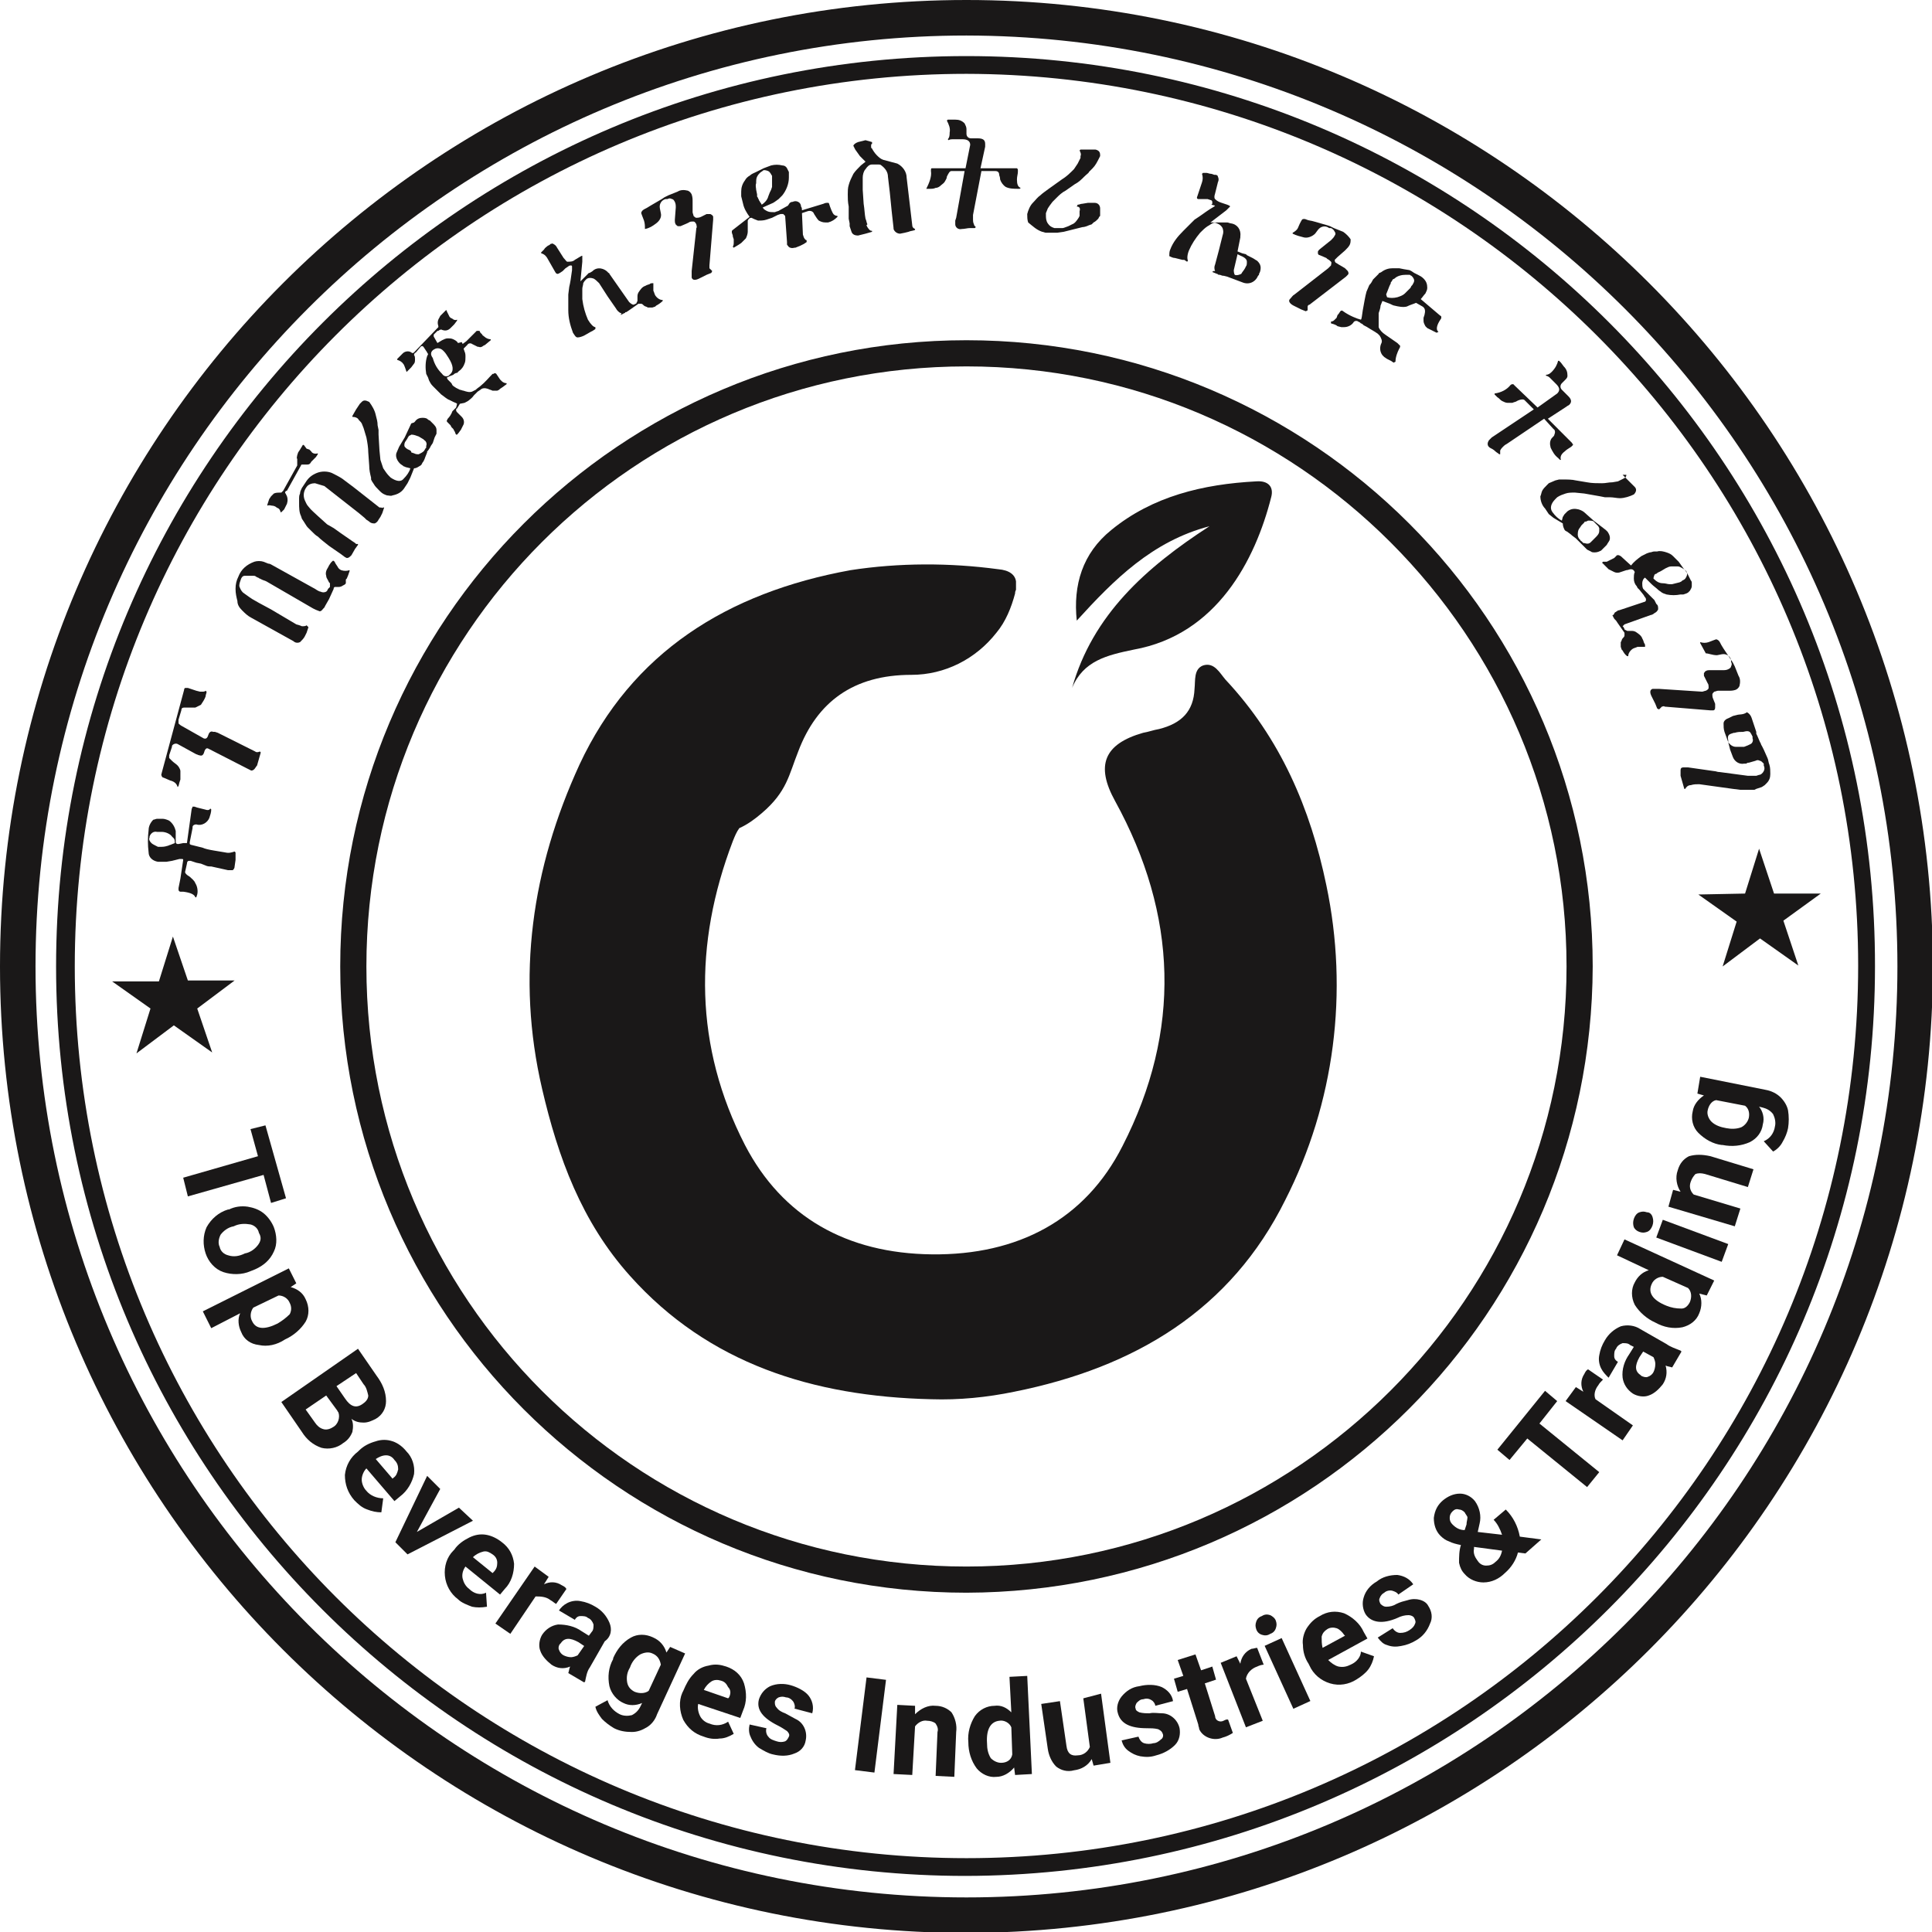 <?xml version="1.0" encoding="utf-8"?>
<!-- Generator: Adobe Illustrator 25.2.1, SVG Export Plug-In . SVG Version: 6.00 Build 0)  -->
<!DOCTYPE svg PUBLIC "-//W3C//DTD SVG 1.0//EN" "http://www.w3.org/TR/2001/REC-SVG-20010904/DTD/svg10.dtd">
<svg version="1.0" id="Layer_1" xmlns="http://www.w3.org/2000/svg" xmlns:xlink="http://www.w3.org/1999/xlink" x="0px" y="0px"
	 viewBox="0 0 206.7 206.7" style="enable-background:new 0 0 206.7 206.7;" xml:space="preserve">
<g>
	<path style="fill:#1A1818;" d="M103.4,6C49.6,6,6,49.6,6,103.4s43.6,97.3,97.3,97.3c53.7-0.1,97.3-43.6,97.3-97.3
		C200.7,49.6,157.1,6,103.4,6z M103.4,198.8c-52.7,0-95.4-42.7-95.4-95.4S50.6,7.9,103.4,7.9c52.7,0.1,95.4,42.8,95.4,95.4
		C198.8,156.1,156.1,198.8,103.4,198.8z"/>
	<path style="fill:#1A1818;" d="M103.4,0C46.3,0,0,46.3,0,103.4s46.3,103.4,103.4,103.4c57.1-0.1,103.3-46.3,103.4-103.4c0,0,0,0,0,0
		C206.7,46.3,160.4,0,103.4,0z M103.4,203c-55,0-99.6-44.6-99.6-99.6c0-55,44.6-99.6,99.6-99.6c55,0.1,99.6,44.6,99.6,99.6
		C203,158.4,158.4,203,103.4,203z"/>
	<path style="fill:#1A1818;" d="M170.4,103.4C170.4,103.4,170.4,103.4,170.4,103.4c0-37-30-67-67-67c-37,0-67,30-67,67s30,67,67,67
		C140.4,170.3,170.3,140.4,170.4,103.4z M103.4,167.6c-35.5,0-64.2-28.7-64.2-64.2s28.7-64.2,64.2-64.2c35.4,0,64.2,28.8,64.2,64.2
		C167.6,138.8,138.8,167.6,103.4,167.6z"/>
	<polygon style="fill:#1A1818;" points="21.1,107.9 25.1,104.9 20.1,104.9 18.5,100.2 17,105 12,105 16.1,107.9 14.6,112.7 18.6,109.7 
		22.7,112.6 	"/>
	<polygon style="fill:#1A1818;" points="186.7,95.6 181.7,95.7 185.8,98.6 184.3,103.4 188.3,100.4 192.4,103.3 190.8,98.5 194.8,95.6 
		189.8,95.6 188.2,90.8 	"/>
	<path style="fill:#1A1818;" d="M16.9,92.2c0.3,0,0.6,0,0.9,0l0.6-0.1l0.8-0.2l0.2,0l0.1,0c0.1,0,0.1,0.1,0.1,0.1l-0.3,2l-0.2,1l0,0.2
		c0,0.1,0.1,0.2,0.2,0.2l0.3,0c0.8,0.1,1.2,0.3,1.3,0.6l0.1,0l0.1-0.3c0.1-0.4,0-0.9-0.2-1.2c-0.1-0.3-0.4-0.5-0.6-0.7l-0.3-0.2
		c-0.1-0.1-0.2-0.2-0.2-0.3l0.2-0.9c0-0.2,0.1-0.3,0.2-0.3l0.2,0l0.6,0.2l0.5,0.1l0.5,0.2c0.2,0.1,0.4,0.1,0.6,0.1l0.9,0.2l0.9,0.2
		l0.3,0l0.2,0c0.1-0.1,0.2-0.2,0.2-0.4l0.1-0.7l0-0.8l-0.1-0.1c-0.3,0.1-0.6,0.2-1,0.1l-1.2-0.2c-0.6-0.1-1-0.2-1.2-0.3l-1.2-0.3
		c-0.1,0-0.2-0.1-0.2-0.1c0-0.1,0-0.2,0-0.2l0.3-1.5c0,0,0-0.1,0-0.1c0-0.2,0.2-0.3,0.4-0.3c0.6,0.2,1.2-0.2,1.4-0.7
		c0.1-0.3,0.2-0.6,0.2-0.9l-0.1-0.1c-0.1,0.2-0.3,0.2-0.6,0.1l-0.4-0.1l-0.4-0.1l-0.3-0.1c-0.1,0-0.2,0-0.2,0c0,0.1-0.1,0.2-0.1,0.3
		L20,90.2l-0.2,0l-0.2,0l-0.5,0.1H19c-0.1,0-0.2-0.1-0.2-0.2c0-0.1,0-0.2,0-0.3l0-0.4l0-0.5c-0.1-0.4-0.3-0.8-0.7-1.1
		c-0.2-0.1-0.5-0.2-0.7-0.2l-0.3,0h-0.3c-0.1,0-0.3,0.1-0.4,0.1c-0.3,0.3-0.5,0.7-0.5,1.1c-0.1,0.8-0.1,1.6,0,2.4
		C15.9,91.7,16.3,92.1,16.9,92.2z M16,89.5c0.1-0.3,0.4-0.6,0.8-0.5l0.2,0l0.3,0c0.4,0,0.9,0.2,1.1,0.5l0.2,0.2
		c0.1,0.1,0.1,0.3,0.1,0.5l-0.5,0.2c-0.1,0-0.2,0.1-0.3,0.1c-0.3,0.1-0.5,0.1-0.8,0.1l-0.2,0l-0.2-0.1c-0.2-0.1-0.4-0.2-0.5-0.3
		C16,90,15.9,89.8,16,89.6C16,89.6,16,89.5,16,89.5z"/>
	<path style="fill:#1A1818;" d="M18.2,83.5c0.4,0.1,0.7,0.3,0.8,0.7l0.1-0.1l0.1-0.4l0.1-0.3l0-0.3l0-0.3l0-0.3c0-0.2-0.2-0.5-0.3-0.6
		c-0.2-0.2-0.4-0.3-0.6-0.5c-0.1-0.1-0.2-0.2-0.3-0.3c0-0.1,0-0.2,0-0.3l0.3-0.9c0,0,0-0.1,0-0.1c0.1-0.2,0.4-0.3,0.6-0.2l2,1.1
		c0.1,0,0.2,0.1,0.3,0.1c0.3,0.1,0.4,0,0.5-0.2l0.1-0.3c0.1-0.2,0.2-0.3,0.4-0.2l4.1,2.1l0.2,0.1l0.2,0.1c0.1,0.1,0.3,0,0.4-0.1
		c0.1-0.1,0.2-0.3,0.3-0.4l0.2-0.7l0.2-0.7l-0.1-0.1c-0.2,0.1-0.4,0.1-0.5,0l-4-2L23,78.3l-0.1,0l-0.1,0c-0.2-0.1-0.4,0-0.5,0.3
		c-0.1,0.3-0.2,0.5-0.5,0.4l-2.3-1.3c-0.2-0.1-0.3-0.2-0.4-0.3c0-0.1,0-0.3,0-0.4l0.3-1c0-0.2,0.1-0.3,0.3-0.3c0.2,0,0.3,0,0.5,0
		l0.4,0l0.3,0c0.2-0.1,0.4-0.2,0.6-0.3c0.2-0.3,0.4-0.6,0.5-0.9c0-0.2,0.1-0.3,0.1-0.5l-0.1-0.1C21.9,74,21.8,74,21.6,74l-0.2,0
		L21,73.9l-0.6-0.2l-0.3-0.1c-0.1,0-0.2,0-0.3,0c-0.1,0.1-0.1,0.1-0.1,0.2l-2.4,8.9c0,0.1-0.1,0.2,0,0.3c0,0.1,0.1,0.2,0.2,0.2
		L18.2,83.5z"/>
	<path style="fill:#1A1818;" d="M25.9,65.3c0.3,0.3,0.6,0.6,1,0.8l4.5,2.5c0.2,0.2,0.5,0.2,0.7,0.1c0.2-0.2,0.4-0.4,0.5-0.6l0.1-0.2l0.1-0.2
		l0.2-0.6l-0.2-0.2C32.7,67,32.5,67,32.3,67c0,0-0.2-0.1-0.6-0.2L29,65.2l-1.3-0.7L27,64.1l-0.3-0.2L26,63.4
		c-0.2-0.2-0.3-0.4-0.4-0.7c0-0.3,0.1-0.5,0.2-0.8c0.1-0.2,0.2-0.3,0.4-0.3c0.3,0,0.6,0,0.9,0c0.1,0,0.2,0,0.3,0.1l0.2,0.1
		c0.1,0,0.1,0.1,0.2,0.1l0.2,0.1c0.2,0.1,0.3,0.1,0.5,0.2l5,2.9c0.2,0.1,0.4,0.2,0.7,0.3c0.2,0,0.3-0.2,0.4-0.3l0,0l0.1-0.1
		c0,0,0,0,0,0l0.1-0.2l0.4-0.7l0.5-1.1l0-0.1c0,0,0.1-0.1,0.1-0.1c0.1,0,0.2,0,0.3,0c0.2,0,0.3,0,0.5-0.1c0.1-0.1,0.3-0.1,0.4-0.3
		L37,62l0.1-0.1c0.1-0.2,0.2-0.5,0.3-0.8l0-0.1c-0.3,0.1-0.6,0.1-0.9,0c-0.2-0.1-0.3-0.2-0.4-0.4l-0.2-0.3l-0.1-0.2L35.7,60l-0.1,0
		c-0.1,0.1-0.1,0.1-0.2,0.2l-0.2,0.3l-0.1,0.2c-0.2,0.3-0.3,0.6-0.2,0.9c0,0.2,0.1,0.3,0.2,0.5l0.1,0.2l0.1,0.1l0,0.2
		c0,0.1,0,0.1,0,0.2L35.1,63L35,63.2l-0.1,0.1l0,0c-0.2,0.1-0.4,0.1-0.6,0c-0.1,0-0.3-0.1-0.6-0.3l-4.5-2.5
		c-0.2-0.1-0.3-0.2-0.5-0.2l-0.5-0.2c-0.3-0.1-0.7-0.1-1,0c-0.8,0.3-1.4,0.8-1.7,1.6c-0.2,0.4-0.3,0.8-0.3,1.3
		c0,0.5,0.1,0.9,0.2,1.3C25.4,64.7,25.6,65,25.9,65.3z"/>
	<path style="fill:#1A1818;" d="M32.7,51.6l-0.2,0.3l-0.2,0.3c-0.1,0.2-0.2,0.4-0.2,0.6c-0.1,0.2-0.1,0.4-0.1,0.5l0,0.5c0,0.5,0,1,0.2,1.4
		l0.1,0.3l0.2,0.3c0.2,0.3,0.3,0.5,0.4,0.6l0.4,0.4c0.3,0.3,0.5,0.5,0.7,0.6c0.3,0.3,0.7,0.6,1.2,1l1.3,0.9l0.4,0.3l0.2,0.1
		c0.2,0,0.3-0.1,0.5-0.3l0.4-0.7c0.1-0.1,0.2-0.3,0.3-0.4l0-0.1l-0.2,0l-0.1-0.1l-0.3-0.2l-1.3-0.9l-0.7-0.5L35,56.1l-1-0.9
		c-0.3-0.3-0.7-0.6-1-1c-0.2-0.2-0.3-0.5-0.4-0.7c-0.2-0.5-0.1-1,0.2-1.4c0.2-0.3,0.6-0.4,0.9-0.4c0.3,0.1,0.7,0.2,1,0.3l3.7,2.9
		l0.6,0.5l0.2,0.2l0.3,0.2c0.2,0.2,0.4,0.2,0.6,0.2c0.2-0.1,0.3-0.2,0.4-0.4l0.2-0.3l0.2-0.4l0.2-0.6L41,54.3c-0.1,0-0.1,0.1-0.2,0
		c-0.1,0-0.1,0-0.2,0l-2.8-2.2L37,51.5l-0.4-0.3c-0.3-0.2-0.7-0.4-1.1-0.6c-0.5-0.2-1.1-0.2-1.6,0C33.4,50.8,33,51.1,32.7,51.6z"/>
	<polygon style="fill:#1A1818;" points="41,54.3 41,54.3 41,54.3 	"/>
	<path style="fill:#1A1818;" d="M29.1,54.1c0.2,0,0.4,0.1,0.5,0.2l0.2,0.1l0.1,0.1l0.1,0.2l0,0.1h0.1l0.1-0.1l0.1-0.1l0.1-0.1l0.1-0.2
		l0.2-0.4c0.1-0.3,0.1-0.7-0.1-1c0-0.1-0.1-0.1-0.1-0.2c0-0.1,0.1-0.2,0.2-0.2l1.5-2.7l0,0c0-0.1,0.1-0.1,0.2-0.1l0.5,0
		c0.2,0,0.3-0.1,0.4-0.3l0.2-0.2l0.1-0.1l0.2-0.2l0.2-0.3l0-0.1c-0.3,0.1-0.6,0-0.7-0.2l-0.2-0.2L32.8,48l-0.3-0.4l-0.1,0l-0.3,0.5
		l-0.2,0.3l-0.1,0.3c0,0.1-0.1,0.3,0,0.4l0,0.2l0,0.2l0,0.1c0,0.1,0,0.1,0,0.2l-1.5,2.7l-0.1,0.1c0,0-0.1,0.1-0.1,0.1l-0.1,0
		c-0.2,0-0.5,0-0.7,0.1c-0.1,0.1-0.2,0.2-0.3,0.3l-0.2,0.3L28.6,54l0,0.1C28.8,54,29,54.1,29.1,54.1z"/>
	<path style="fill:#1A1818;" d="M38.3,44.8c0.1,0.2,0.3,0.3,0.4,0.5l0.2,0.5c0.1,0.3,0.2,0.7,0.3,1c0.1,0.5,0.2,1.1,0.2,1.6l0.1,1.4
		c0,0.5,0.1,0.9,0.2,1.3l0,0.2l0.1,0.2l0.2,0.3c0.1,0.2,0.3,0.4,0.5,0.6l0.2,0.2c0.2,0.2,0.4,0.3,0.7,0.4c0.2,0,0.4,0.1,0.6,0
		c0.5-0.1,0.9-0.3,1.2-0.7l0.2-0.3l0.2-0.3l0.3-0.6l0.2-0.5l0.2-0.5c0.3,0,0.5-0.2,0.7-0.3l0.1-0.1l0.1-0.2c0.1-0.1,0.2-0.3,0.3-0.6
		l0.2-0.5l0-0.1l0.1-0.1l0.2-0.3l0.1-0.2l0.2-0.3l0.1-0.3l0.1-0.3l0.1-0.2l0.1-0.2c0-0.1,0-0.3,0-0.4c0-0.3-0.2-0.5-0.4-0.7
		c-0.1-0.1-0.2-0.2-0.3-0.3l-0.2-0.1l-0.1-0.1c-0.2-0.1-0.4-0.1-0.5-0.1c-0.3,0-0.6,0.1-0.8,0.4l-0.1,0.1L44,45.3l-0.7,1.5l-0.6,1
		c-0.1,0.2-0.2,0.5-0.3,0.7c-0.1,0.4,0.1,0.8,0.4,1.1c0.1,0.1,0.3,0.2,0.4,0.3c0.1,0,0.2,0.1,0.3,0.1l0.4,0.1
		c-0.1,0.4-0.4,0.8-0.7,1.1c-0.3,0.4-0.8,0.3-1.4-0.1l-0.1-0.1l-0.1-0.1c-0.2-0.2-0.4-0.5-0.6-0.8c-0.1-0.3-0.2-0.6-0.3-0.9l-0.1-1
		l-0.1-1.7l0-0.5l-0.1-0.5c0-0.4-0.1-0.7-0.2-1.1c-0.1-0.5-0.4-1-0.7-1.4c-0.4-0.2-0.6-0.2-0.8,0l-0.2,0.2l-0.4,0.6l-0.4,0.7l0,0.1
		C38,44.6,38.2,44.7,38.3,44.8z M43.9,48.2l-0.2-0.1c-0.1,0-0.1-0.1-0.2-0.1l-0.1-0.1l-0.1-0.1c-0.1-0.2,0-0.5,0.1-0.6l0.2-0.3
		c0-0.1,0.1-0.1,0.1-0.2l0.1-0.1c0.1,0,0.2-0.1,0.2-0.1c0.3,0,0.5,0.1,0.8,0.2l0.5,0.3l0.1,0.1c0.2,0.1,0.3,0.4,0.2,0.6l0,0.1l0,0.1
		L45.5,48c0,0.1-0.1,0.1-0.1,0.2l-0.1,0.1c-0.1,0.1-0.3,0.2-0.5,0.3c-0.2,0-0.3,0-0.5-0.1l-0.3-0.1C44,48.3,44,48.3,43.9,48.2z"/>
	<path style="fill:#1A1818;" d="M43.5,39.8L43.5,39.8l0.5-0.5l0.3-0.4c0.1-0.1,0.1-0.3,0.1-0.5c0-0.1,0-0.3-0.1-0.4c0-0.1,0-0.2,0.2-0.3
		l0.5-0.6c0.1-0.1,0.2-0.1,0.3,0l0.4,0.6c0,0.1,0.1,0.1,0.1,0.2l-0.1,0.2c-0.2,0.6-0.2,1.3-0.1,1.9l0.1,0.2l0.1,0.2l0.1,0.3
		c0.1,0.2,0.2,0.4,0.4,0.6c0.3,0.3,0.6,0.6,0.9,0.9c0.3,0.2,0.6,0.5,0.9,0.6l0.4,0.2c0.2,0.1,0.3,0.1,0.4,0.2l-0.1,0.4L48.4,44
		c-0.1,0.3-0.3,0.6-0.5,0.8L47.8,45c0,0.1,0,0.1,0.1,0.2l0.1,0.1l0.2,0.2l0.1,0.2l0.2,0.2l0.1,0.2c0.1,0.1,0.1,0.3,0.2,0.4l0.1,0
		c0.2-0.2,0.3-0.4,0.4-0.5c0.1-0.2,0.2-0.4,0.3-0.6c0.1-0.3,0-0.6-0.2-0.8L49,44.2l-0.1-0.1c0,0-0.1-0.1-0.1-0.2
		c0-0.1,0-0.2,0.1-0.2l0.3-0.5l0.5-0.1c0.2-0.1,0.4-0.2,0.5-0.3c0.1-0.1,0.3-0.2,0.5-0.5l0.4-0.4l0.3-0.2c0.2-0.2,0.5-0.2,0.8-0.1
		c0.2,0.1,0.3,0.1,0.5,0.2c0.2,0,0.3,0,0.5,0l0.2-0.1l0.1-0.1l0.3-0.2l0.4-0.3l0-0.1c-0.2,0-0.4-0.1-0.5-0.2l-0.1-0.1l-0.1-0.1
		l-0.2-0.3L53.1,40c-0.1-0.1-0.2-0.1-0.3,0l0,0l-0.1,0c-0.4,0.4-0.8,0.9-1.3,1.3c-0.1,0.1-0.3,0.2-0.5,0.4l-0.2,0.1l-0.2,0.1
		c-0.3,0.1-0.6,0-0.9-0.1c-0.1,0-0.3-0.1-0.4-0.1l-0.4-0.2l-0.3-0.2l-0.1-0.1L48.3,41l-0.2-0.2L48,40.7l-0.1-0.1l-0.1-0.2
		c0.2-0.1,0.4-0.2,0.7-0.3l0.1-0.1l0.2-0.1l0.1,0l0.2-0.2c0.3-0.2,0.5-0.5,0.6-0.8c0.1-0.2,0.1-0.5,0.1-0.7c0-0.2,0-0.4-0.1-0.6
		l-0.1-0.3l0.4-0.4c0.1-0.2,0.4-0.2,0.5-0.1l0.4,0.2l0.2,0.1l0.1,0c0.2,0.1,0.4,0,0.5-0.1l0.2-0.1l0.6-0.5l0-0.1
		c-0.2,0-0.5-0.1-0.7-0.3c-0.1-0.1-0.2-0.1-0.2-0.2l-0.2-0.2l-0.1-0.2c-0.1,0-0.2,0-0.3,0l-0.2,0.2l-0.3,0.3l-0.4,0.4l-0.2,0.2
		l-0.4,0.3l-0.1-0.2L49,36.7c-0.1-0.2-0.3-0.3-0.5-0.4c-0.2-0.1-0.4-0.1-0.6-0.1c-0.2,0-0.4,0.1-0.6,0.2l-0.5,0.3L46.4,36l0-0.1
		c0,0,0-0.1,0-0.1l0.4-0.4l0.1,0c0.1-0.1,0.3-0.2,0.4-0.1c0.3,0.1,0.6,0.1,0.9-0.2c0,0,0.1-0.1,0.4-0.4l0.3-0.4l0-0.1
		c-0.2,0.1-0.4,0-0.5-0.1L48.2,34l-0.1-0.1l-0.1-0.2l-0.1-0.2l-0.1-0.2l0-0.1h-0.1l-0.1,0.1l-0.3,0.3l-0.2,0.2l-0.1,0.2
		c-0.2,0.3-0.2,0.6-0.1,0.9l0,0.1c0,0-0.1,0.1-0.1,0.1l-2.5,2.6c-0.1,0.1-0.2,0.1-0.3,0c-0.3-0.2-0.7-0.1-0.9,0.1l-0.6,0.6v0.1
		c0.3,0.1,0.5,0.2,0.7,0.5C43.3,39.2,43.4,39.5,43.5,39.8z M46.4,37.4l0.2-0.1c0.3-0.1,0.6,0,0.8,0.2l0.1,0.1h0
		c0.2,0.2,0.3,0.4,0.5,0.7c0.5,0.8,0.6,1.4,0.1,1.8l-0.1,0.1c0,0,0,0,0,0c-0.2,0.1-0.5,0.1-0.7-0.2c-0.5-0.5-0.8-1-1-1.7
		C46,37.9,46.1,37.6,46.4,37.4z"/>
	<path style="fill:#1A1818;" d="M58.6,27.7l0.8,1.4c0.1,0.2,0.2,0.2,0.3,0.2l0.2-0.1l0.3-0.2c0.2-0.2,0.3-0.3,0.3-0.3l0.3-0.2
		c0.1-0.1,0.2-0.1,0.3-0.1c0.1,0,0.1,0.1,0.1,0.1l0,0.2l0,0.1v0.1c-0.1,0.8-0.2,1.4-0.3,1.8l-0.1,0.8l0,0.6v0.6l0,0.5
		c0,0.8,0.2,1.6,0.5,2.4c0.2,0.3,0.3,0.5,0.5,0.5c0.2,0,0.5-0.1,0.7-0.2l0.7-0.4l0.2-0.1l0.3-0.2l0-0.2c-0.2,0-0.5-0.3-0.8-0.8
		c-0.3-0.7-0.5-1.4-0.6-2.2c0-0.4,0-0.7,0-1.1c0-0.2,0.1-0.4,0.1-0.6c0.1-0.2,0.2-0.3,0.3-0.4c0.2-0.2,0.5-0.2,0.8-0.1
		c0.2,0.1,0.4,0.3,0.6,0.5l0.9,1.4l0.9,1.3c0.1,0.2,0.3,0.4,0.5,0.5c0,0,0.1,0,0.1,0l-0.1,0.2l0.4-0.2c0,0,0.1,0,0.1-0.1l0.1,0
		l0.3-0.2l0,0l0,0l1-0.7l0.1,0c0.1,0,0.1,0,0.2,0c0.1,0,0.2,0.1,0.3,0.2c0.1,0.1,0.3,0.1,0.4,0.2c0.2,0,0.3,0,0.5,0l0.3-0.1l0.1-0.1
		c0.2-0.1,0.5-0.3,0.7-0.5l0-0.1c-0.3,0-0.6-0.2-0.8-0.5c-0.1-0.2-0.1-0.3-0.2-0.5l0-0.4l0-0.2l0-0.2l-0.1,0c-0.1,0-0.2,0-0.3,0.1
		l-0.3,0.1l-0.2,0.1c-0.3,0.1-0.5,0.4-0.7,0.7c-0.1,0.2-0.1,0.3-0.1,0.5v0.2l0,0.2l-0.1,0.2c0,0.1-0.1,0.1-0.1,0.1l-0.2,0.1v0
		c-0.2,0-0.4-0.2-0.5-0.3l-2.1-3c0,0,0-0.1-0.1-0.1c-0.4-0.5-1.2-0.7-1.7-0.2c-0.1,0.1-0.2,0.1-0.3,0.2L63,29.2l-0.9,0.9l0.2-2.1
		l0-0.3c0-0.1,0-0.2,0-0.3c0-0.1-0.1,0-0.3,0.1l-0.5,0.3c-0.2,0.2-0.5,0.2-0.8,0.2c-0.1,0-0.2-0.2-0.4-0.4l-0.7-1.1
		c-0.1-0.2-0.2-0.3-0.4-0.4c-0.1-0.1-0.2,0-0.3,0l-0.1,0.1l-0.2,0.1c-0.1,0.1-0.3,0.2-0.4,0.4L57.9,27l0,0.1
		C58.3,27.2,58.5,27.5,58.6,27.7z"/>
	<path style="fill:#1A1818;" d="M69,24.5L69,24.5c0.5-0.1,0.8-0.3,1.2-0.6c0.4-0.3,0.6-0.7,0.5-1.1l-0.1-0.5c-0.1-0.5,0.2-0.9,0.6-1l0.1,0
		l0.1,0c0.2-0.1,0.3-0.1,0.5,0c0.1,0,0.2,0.1,0.3,0.3c0.1,0.2,0.1,0.4,0.1,0.6l-0.1,1.3c0,0.2,0,0.4,0.1,0.5c0,0,0,0.1,0.1,0.1
		l0.1,0.1c0.1,0,0.2,0,0.3,0l0.7-0.3l0.2-0.1c0.1-0.1,0.3-0.1,0.5-0.1c0.1,0,0.2,0.1,0.3,0.3c0,0.1,0.1,0.3,0,0.4L74,29
		c0,0.2,0,0.4,0,0.7c0.1,0.3,0.4,0.3,0.8,0.1l0.8-0.4l0.5-0.2l0.1-0.2c-0.1-0.1-0.2-0.2-0.3-0.3c0-0.1,0-0.2,0-0.3l0.4-4.9
		c0-0.1,0-0.2,0-0.3c0-0.1-0.1-0.2-0.3-0.3c-0.1,0-0.3,0-0.4,0L75,23.2c-0.2,0.1-0.4,0.1-0.5,0.1c-0.1,0-0.2-0.1-0.3-0.2
		c0-0.1-0.1-0.3-0.1-0.4l0-1.1c0-0.3,0-0.5-0.1-0.8c-0.1-0.2-0.2-0.3-0.4-0.4c-0.4-0.1-0.8-0.1-1.1,0.1l-0.5,0.2l-0.5,0.2l-0.4,0.2
		l-0.3,0.2L69.6,22c-0.3,0.2-0.5,0.3-0.7,0.4c-0.2,0.1-0.3,0.3-0.3,0.4c0,0,0.1,0.3,0.3,0.8C69,23.9,69,24.2,69,24.5z"/>
	<path style="fill:#1A1818;" d="M78.3,24.9l0.1,0.3l0,0.1l0.1,0.3l0,0.2l0,0.2c0,0.1,0,0.2-0.1,0.4l0.1,0.1l0.5-0.3l0.3-0.2
		c0.2-0.2,0.3-0.3,0.5-0.5c0.1-0.2,0.2-0.5,0.2-0.7L80,24.1c0-0.2,0-0.3,0-0.5c0.1-0.2,0.2-0.3,0.4-0.3c0.2,0.1,0.4,0.2,0.7,0.3
		c0.3,0,0.6,0,0.9-0.1l0.3-0.1l0.3-0.1l0.6-0.3l0.3-0.1c0.1,0,0.2,0,0.3,0c0.1,0.1,0.1,0.1,0.2,0.2l0.2,2.8l0,0.2
		c0,0.1,0,0.1,0.1,0.2c0.1,0.2,0.4,0.3,0.7,0.2l0.1,0l0.5-0.2l0.4-0.2l0.3-0.2l0-0.2c-0.1,0-0.2-0.1-0.3-0.3l-0.1-0.3l-0.1-2.3
		l0.6-0.2c0.3-0.1,0.6,0,0.7,0.3c0.2,0.3,0.3,0.5,0.5,0.7c0.2,0.1,0.4,0.2,0.7,0.2l0.3,0c0.4-0.1,0.7-0.3,1-0.6l0-0.1
		c-0.2,0-0.4-0.1-0.5-0.3c-0.1-0.2-0.2-0.4-0.3-0.7c-0.1-0.3-0.1-0.4-0.2-0.4c-0.2,0-0.3,0-0.5,0.1l-2.3,0.7c0-0.1,0-0.3-0.1-0.4
		c0-0.2-0.1-0.4-0.3-0.5c-0.2-0.1-0.4-0.1-0.6,0l-0.1,0l-0.2,0.1L84.3,22l-0.9,0.5c-0.1,0.1-0.3,0.1-0.5,0.2c0,0,0,0-0.1,0
		c-0.2,0-0.5,0-0.7-0.1c-0.2-0.1-0.4-0.2-0.5-0.4l0.9-0.4c0.3-0.1,0.5-0.3,0.8-0.5l0.2-0.2l0.2-0.2c0.4-0.5,0.7-1.2,0.7-1.9l0-0.2
		l0-0.1l0-0.3l-0.1-0.2l-0.1-0.2c-0.1-0.2-0.3-0.3-0.5-0.3c-0.4-0.1-0.8-0.1-1.2,0c-0.3,0.1-0.5,0.2-0.8,0.3l-0.8,0.4
		c-0.2,0.1-0.5,0.2-0.7,0.4c-0.2,0.1-0.4,0.3-0.5,0.5c-0.3,0.4-0.4,0.8-0.4,1.2l0,0.2l0,0.2l0,0.1l0.2,0.8c0.1,0.5,0.4,1,0.7,1.4
		l-1.8,1.4l-0.1,0.1c0,0,0,0,0,0.1l0,0.1L78.3,24.9z M81,18.9c0.1-0.2,0.2-0.3,0.3-0.4c0.1-0.1,0.3-0.2,0.4-0.3
		c0.3,0,0.6,0.1,0.7,0.3c0.1,0.1,0.1,0.2,0.2,0.3l0,0.1l0,0.2l0,0.4L82.6,20l-0.1,0.3c-0.1,0.2-0.2,0.4-0.3,0.7
		c-0.1,0.4-0.4,0.7-0.7,0.9c-0.1-0.2-0.2-0.3-0.2-0.3c0-0.1-0.1-0.1-0.1-0.2l-0.1-0.2c0-0.1-0.1-0.1-0.1-0.2l0-0.2l-0.1-0.5
		c0-0.2-0.1-0.4,0-0.7C80.9,19.3,80.9,19.1,81,18.9z"/>
	<path style="fill:#1A1818;" d="M90.8,23.4l0.1,0.5l0,0.3l0.2,0.6c0.1,0.3,0.4,0.4,0.7,0.4l0.8-0.2l0.7-0.2l0-0.1c-0.2,0-0.3-0.1-0.5-0.4
		l-0.1-0.2L92.8,24c-0.1-0.2-0.1-0.4-0.2-0.6c-0.1-0.5-0.1-1-0.2-1.6l-0.1-1.5l0-0.7l0-0.6c0-0.3,0.1-0.7,0.3-0.9
		c0.2-0.3,0.4-0.5,0.7-0.5l0.3,0l0.2,0h0.2c0.1,0,0.2,0,0.3,0.1c0.4,0.3,0.7,0.7,0.7,1.2l0.2,1.7l0.2,2l0.2,1.8c0,0,0,0.1,0,0.1
		c0.1,0.3,0.4,0.5,0.7,0.5l0.5-0.1l0.4-0.1c0.2-0.1,0.5-0.1,0.7-0.2l0-0.1c-0.2-0.1-0.3-0.2-0.3-0.4l-0.6-5.1c0-0.6-0.4-1.2-1-1.5
		l-1.5-0.4c-0.3-0.1-0.5-0.3-0.7-0.5c-0.2-0.2-0.4-0.5-0.5-0.7l-0.1-0.1l0-0.1l0-0.2c0-0.1,0.1-0.1,0.1-0.1c0,0,0-0.1,0-0.1v0l0-0.1
		L92.6,15l-0.8,0.2c-0.3,0.1-0.5,0.3-0.5,0.4l0.1,0.2l0.1,0.2l0.5,0.7l0.6,0.6l-0.5,0.4c-0.3,0.3-0.6,0.6-0.8,0.9
		c-0.2,0.4-0.4,0.8-0.5,1.2c-0.1,0.3-0.1,0.7-0.1,1c0,0.4,0,0.8,0.1,1.3L90.8,23.4z"/>
	<path style="fill:#1A1818;" d="M99.1,20.2l0.4,0c0.2,0,0.4,0,0.6-0.1c0.2,0,0.4-0.1,0.6-0.3c0.1-0.1,0.3-0.2,0.4-0.4
		c0.1-0.2,0.2-0.3,0.2-0.5c0.2-0.4,0.3-0.6,0.5-0.6l1.4,0l-0.9,5l-0.1,0.3c0,0,0,0.1,0,0.1v0.1c0,0.1,0,0.1,0,0.2
		c0,0.3,0.3,0.6,0.7,0.5c0.3,0,0.6-0.1,0.9-0.1c0.2,0,0.3,0,0.5,0l0.1-0.1c-0.1-0.1-0.2-0.2-0.2-0.3c-0.1-0.2-0.1-0.4-0.1-0.5
		c0-0.2,0-0.3,0-0.5l0.9-4.7l1.5,0c0.2,0,0.4,0.1,0.4,0.4c0,0.1,0.1,0.2,0.1,0.5c0.1,0.3,0.3,0.6,0.6,0.8c0.4,0.2,0.9,0.2,1.3,0.2
		h0.2l0.1-0.1c-0.3-0.1-0.4-0.4-0.4-0.9c0-0.3,0.1-0.6,0.1-0.8l0-0.2c0-0.1,0-0.1-0.1-0.2c-0.1,0-0.2,0-0.2,0l-3.7,0l0.5-2.3
		c0-0.1,0-0.2,0-0.3c0-0.4-0.2-0.6-0.8-0.6l-0.7,0H104l-0.1,0c-0.3,0-0.5-0.2-0.5-0.5l0-0.5c0-0.2-0.1-0.4-0.2-0.6
		c-0.3-0.3-0.6-0.4-1-0.4l-0.5,0l-0.3,0l-0.1,0.1c0.2,0.4,0.4,0.8,0.3,1.3c0,0.2,0,0.5-0.2,0.7l0.1,0.1c0.1-0.1,0.3-0.1,0.4-0.1
		l0.8,0l0.3,0c0.5,0,0.8,0.2,0.8,0.6l-0.5,2.5l-3.3,0c-0.1,0-0.2,0-0.3,0c-0.1,0-0.1,0.1-0.1,0.3C99.7,18.9,99.4,19.6,99.1,20.2
		L99.1,20.2z"/>
	<path style="fill:#1A1818;" d="M111.5,24.8c0.1,0,0.3,0.1,0.4,0.1c0,0,0.1,0,0.1,0l0.3,0c0.3,0,0.5,0,0.8,0l0.7-0.1l0.8-0.2
		c0.4-0.1,0.8-0.2,1.2-0.3c0.2,0,0.5-0.1,0.7-0.2l0.3-0.1l0.1-0.1l0.1-0.1c0.2-0.1,0.3-0.2,0.5-0.4l0.1-0.2l0.1-0.1l0-0.2l0-0.1
		l0-0.1l0-0.3c0,0,0-0.1,0-0.1c0-0.3-0.2-0.6-0.6-0.6c-0.1,0-0.1,0-0.2,0c-0.2,0-0.3,0-0.5,0l-0.6,0.1c-0.2,0-0.3,0.1-0.5,0.1
		l-0.1,0.2c0.3,0,0.4,0.2,0.3,0.5l0,0.2l0,0.3l-0.1,0.2c-0.2,0.3-0.4,0.6-0.7,0.7l-0.2,0.1l-0.2,0.1c-0.3,0.1-0.5,0.2-0.6,0.2
		l-0.2,0c0,0-0.1,0-0.1,0l-0.3,0l-0.1,0l-0.1,0c0,0-0.1,0-0.1,0c-0.3-0.1-0.5-0.2-0.7-0.5c-0.2-0.3-0.2-0.6-0.2-0.9l0-0.2l0.2-0.5
		l0.2-0.3l0.3-0.4l0.4-0.4c0.3-0.3,0.6-0.6,1-0.8l1-0.7c0.4-0.2,0.7-0.5,1-0.8c0.3-0.3,0.5-0.4,0.5-0.5l0.4-0.4
		c0.3-0.3,0.5-0.7,0.7-1.1l0.1-0.2l0-0.1c0-0.3-0.1-0.5-0.5-0.6l-1,0c-0.3,0-0.5,0-0.6,0l-0.1,0.1c0.1,0.2,0.2,0.4,0.1,0.6l0,0.2
		l-0.1,0.2l-0.2,0.4l-0.2,0.3l-0.2,0.3c-0.4,0.4-0.8,0.8-1.3,1.1l-1.4,1c-0.4,0.3-0.7,0.5-0.9,0.7c-0.3,0.2-0.5,0.5-0.8,0.8
		c-0.3,0.3-0.5,0.8-0.6,1.2c0,0.3,0,0.6,0.1,0.9C110.5,24.2,110.9,24.6,111.5,24.8z"/>
	<path style="fill:#1A1818;" d="M125.7,27.6l0.8,0.2l0.2,0L127,28l0.1-0.1c-0.1-0.2-0.1-0.6,0.1-1.1c0.3-0.7,0.7-1.3,1.2-1.9
		c0.3-0.3,0.5-0.5,0.8-0.7c0.2-0.1,0.3-0.2,0.5-0.3c0.2-0.1,0.3-0.1,0.5,0c0.3,0.1,0.5,0.3,0.6,0.5c0.1,0.3,0.1,0.5,0,0.8l-0.4,1.6
		l-0.4,1.5c-0.1,0.2-0.1,0.5,0,0.7c0,0,0,0,0,0c-0.1,0-0.1,0-0.2,0l-0.1,0.1l0.5,0.2c0.1,0,0.1,0.1,0.2,0.1l0.1,0l0.3,0.1l0.1,0
		l0.4,0.1l1.6,0.6c0.7,0.3,1.4,0,1.7-0.7l0.1-0.1l0-0.1l0.1-0.2c0.1-0.3,0.1-0.6,0-0.8c-0.1-0.2-0.2-0.3-0.3-0.4
		c-0.2-0.1-0.3-0.2-0.5-0.3l-0.6-0.3l-0.1-0.1l-0.4-0.1l-0.5-0.2l0.3-1.5c0,0,0-0.1,0-0.1c0.1-0.7-0.3-1.3-1-1.4
		c-0.1,0-0.3-0.1-0.4-0.1l-0.5,0l-1.3,0l1.7-1.3l0.2-0.2c0.1-0.1,0.1-0.1,0.2-0.2c0-0.1-0.1-0.1-0.3-0.2l-0.6-0.2
		c-0.3-0.1-0.5-0.2-0.7-0.4c-0.1-0.1-0.1-0.3,0-0.6l0.3-1.2c0.1-0.2,0.1-0.4,0-0.6c0-0.1-0.1-0.2-0.3-0.2l-0.1,0l-0.3-0.1
		c-0.2,0-0.4-0.1-0.5-0.1l-0.4,0l-0.1,0.1c0.1,0.3,0.1,0.6,0,0.9l-0.5,1.5c-0.1,0.2,0,0.3,0.1,0.3l0.2,0l0.4,0c0.3,0,0.4,0,0.4,0
		l0.3,0.1c0.1,0,0.2,0.1,0.2,0.2c0,0.1,0,0.1,0,0.2l-0.1,0.1L130,22l-0.1,0.1c-0.7,0.4-1.2,0.8-1.5,1l-0.6,0.4l-0.4,0.4l-0.4,0.4
		l-0.4,0.4c-0.6,0.6-1.1,1.2-1.4,2c-0.1,0.2-0.1,0.5-0.1,0.7C125.3,27.5,125.5,27.6,125.7,27.6z M132.4,27.2L132.4,27.2l0.2,0.1
		c0.5,0.2,0.8,0.4,0.8,0.7c0,0.2,0,0.4-0.1,0.5l-0.1,0.2c-0.1,0.2-0.3,0.4-0.4,0.6c-0.2,0.1-0.5,0.2-0.7,0.1l0,0
		c-0.1-0.2-0.1-0.4-0.1-0.5L132.4,27.2z"/>
	<path style="fill:#1A1818;" d="M138.4,32.7l0.8,0.4l0.5,0.2l0.2-0.1c0-0.1,0-0.3,0-0.4c0-0.1,0.1-0.2,0.2-0.2l3.9-3
		c0.1-0.1,0.1-0.1,0.2-0.2c0.1-0.1,0.1-0.2,0-0.4c-0.1-0.1-0.2-0.2-0.3-0.3l-0.5-0.3c-0.2-0.1-0.3-0.2-0.5-0.3
		c-0.1-0.1-0.1-0.2-0.1-0.3c0.1-0.1,0.2-0.2,0.3-0.3l0.8-0.7c0.2-0.2,0.4-0.4,0.5-0.6c0.1-0.2,0.1-0.4,0.1-0.6
		c-0.2-0.3-0.5-0.6-0.8-0.8l-0.5-0.2l-0.5-0.2l-0.4-0.2l-0.3-0.1l-1.4-0.4c-0.3-0.1-0.6-0.1-0.8-0.2c-0.2-0.1-0.4-0.1-0.5,0
		c0,0-0.2,0.3-0.4,0.8c-0.1,0.3-0.4,0.5-0.6,0.6l0,0.1c0.4,0.2,0.8,0.3,1.2,0.4c0.4,0.1,0.9-0.1,1.2-0.4l0.3-0.4
		c0.3-0.4,0.8-0.5,1.2-0.2l0.1,0l0.1,0c0.2,0.1,0.3,0.2,0.4,0.4c0.1,0.1,0.1,0.3,0,0.4c-0.1,0.2-0.2,0.3-0.4,0.5l-1,0.8
		c-0.1,0.1-0.3,0.2-0.4,0.4c0,0,0,0.1,0,0.1l0,0.1c0,0.1,0.1,0.2,0.2,0.2l0.7,0.3l0.1,0.1c0.2,0.1,0.3,0.2,0.4,0.3
		c0.1,0.1,0,0.3,0,0.4c-0.1,0.1-0.2,0.2-0.3,0.3l-3.6,2.8c-0.2,0.1-0.3,0.3-0.5,0.5C137.8,32.2,138,32.5,138.4,32.7z"/>
	<path style="fill:#1A1818;" d="M143.7,33.3c-0.1-0.1-0.2-0.1-0.3,0l0,0l-0.2,0.3l-0.1,0.1L143,34l-0.2,0.2c-0.1,0.1-0.2,0.2-0.4,0.2l0,0.2
		c0.4,0.1,0.6,0.2,0.7,0.3l0.4,0.1l0.3,0c0.4,0,0.8-0.2,1-0.5c0.1-0.2,0.4-0.2,0.5-0.1l0.2,0.1l0.1,0.1c0.1,0,0.2,0.1,0.3,0.2
		c0.2,0.1,0.4,0.2,0.7,0.4l0.5,0.3l0.3,0.2l0.2,0.2c0.2,0.3,0.3,0.6,0.2,0.8c-0.2,0.4-0.2,0.9,0.1,1.3l0.1,0.1l0.1,0.1l0.3,0.2
		l0.4,0.2l0.3,0.2l0.2-0.1c0-0.5,0.2-1,0.4-1.4c0.1-0.1,0.1-0.3,0.1-0.3c-0.1-0.1-0.2-0.2-0.3-0.3l-1.3-0.9
		c-0.3-0.2-0.6-0.5-0.7-0.8l0-0.6l0-0.6l0-0.3l0.1-0.3c0.1-0.3,0.1-0.5,0.1-0.5l0.2-0.5l0.8,0.3c0.2,0.1,0.4,0.2,0.5,0.2
		c0.4,0.1,0.9,0.2,1.3,0.1c0.4-0.2,0.8-0.3,1-0.4l0.7,0.4c0.3,0.2,0.3,0.5,0.2,0.9l-0.1,0.3l0,0.2c0,0.2,0,0.3,0.1,0.5l0.1,0.2
		l0.1,0.1l0.1,0.1l0.2,0.1l0.4,0.2l0.4,0.2l0.2-0.1c-0.3-0.2-0.2-0.7,0.2-1.3c0.1-0.1,0.1-0.2,0.1-0.3c0-0.1-0.1-0.1-0.2-0.2L152,32
		c0.2-0.2,0.3-0.4,0.5-0.6c0.1-0.2,0.2-0.4,0.2-0.6c0-0.4-0.1-0.7-0.4-1c-0.2-0.2-0.4-0.3-0.6-0.4l-0.2-0.1l-0.2-0.1L151,29
		l-0.2-0.1l-0.6-0.1l-0.5-0.1H149c-0.4,0-0.8,0.1-1.2,0.4l-0.2,0.1c0,0-0.1,0-0.1,0.1l-0.1,0.1l-0.2,0.2l-0.1,0.1l-0.1,0.1l-0.1,0.1
		c-0.1,0.2-0.2,0.4-0.4,0.6l-0.3,0.7l-0.1,0.4l-0.1,0.5l-0.2,1.1c-0.1,0.6-0.1,0.9-0.2,1C145.2,34.1,144.4,33.8,143.7,33.3
		L143.7,33.3z M148.3,31.5l0.2-0.5c0.1-0.3,0.2-0.5,0.3-0.7l0-0.1l0.1-0.1l0.1-0.2l0.2-0.1c0.3-0.3,0.8-0.4,1.2-0.4l0.2,0
		c0.1,0,0.1,0,0.2,0c0.1,0,0.1,0.1,0.2,0.1l0.1,0.1c0.1,0.1,0.2,0.3,0.2,0.4c0,0.2-0.1,0.3-0.2,0.5l-0.1,0.1l-0.1,0.2
		c-0.2,0.2-0.4,0.4-0.6,0.6c-0.2,0.2-0.5,0.3-0.8,0.4c-0.4,0.1-0.8,0.1-1.1,0L148.3,31.5z"/>
	<path style="fill:#1A1818;" d="M160,48.3c0.1,0.1,0.3,0.2,0.4,0.3l0.1,0c0-0.1,0-0.3,0-0.4c0.1-0.2,0.2-0.3,0.3-0.4
		c0.1-0.1,0.2-0.2,0.4-0.3l4-2.7l1,1.1c0.2,0.1,0.2,0.4,0.1,0.6c0,0.1-0.1,0.2-0.3,0.4c-0.2,0.3-0.2,0.6-0.1,1
		c0.2,0.4,0.4,0.8,0.8,1.1l0.2,0.2h0.1c-0.1-0.3,0-0.6,0.4-0.9c0.2-0.2,0.4-0.3,0.7-0.5l0.1-0.1c0.1-0.1,0.1-0.1,0.1-0.1
		c0-0.1-0.1-0.1-0.1-0.2l-2.6-2.6l2-1.3c0.1-0.1,0.2-0.1,0.3-0.2c0.3-0.3,0.2-0.6-0.1-0.9l-0.5-0.5l-0.1-0.1l-0.1-0.1c0,0,0,0,0,0
		c-0.2-0.2-0.2-0.5,0-0.7l0.3-0.3c0.2-0.2,0.3-0.3,0.3-0.5c0-0.4-0.1-0.7-0.4-1l-0.3-0.4l-0.2-0.2l-0.1,0c-0.1,0.4-0.3,0.8-0.7,1.2
		c-0.2,0.2-0.4,0.3-0.6,0.3l0,0.1c0.1,0,0.3,0.1,0.4,0.2l0.5,0.5l0.2,0.2c0.4,0.4,0.4,0.7,0.1,1l-2.1,1.5l-2.4-2.3
		c-0.1-0.1-0.1-0.1-0.2-0.2c-0.1,0-0.2,0-0.3,0.1c-0.4,0.5-1,0.8-1.7,0.9l0,0.1l0.3,0.3c0.2,0.1,0.3,0.3,0.5,0.4
		c0.2,0.1,0.4,0.2,0.6,0.2c0.2,0,0.4,0,0.5,0c0.2-0.1,0.4-0.1,0.5-0.2c0.4-0.2,0.7-0.2,0.8-0.1l1,1l-4.2,2.8l-0.3,0.2
		c0,0-0.1,0.1-0.1,0.1l-0.1,0.1c0,0-0.1,0.1-0.1,0.1c-0.2,0.3-0.2,0.6,0.1,0.8C159.6,48,159.8,48.1,160,48.3z"/>
	<path style="fill:#1A1818;" d="M168.6,51.4c-0.4-0.1-0.9-0.1-1.4-0.1l-0.2,0l-0.2,0l-0.4,0.1c-0.2,0.1-0.5,0.2-0.7,0.3l-0.2,0.2
		c-0.2,0.2-0.4,0.4-0.5,0.6c-0.1,0.2-0.1,0.4-0.2,0.6c0,0.5,0.2,1,0.5,1.3l0.2,0.3l0.2,0.3l0.5,0.4l0.5,0.3l0.5,0.3
		c0,0.3,0.1,0.5,0.2,0.7l0.1,0.1l0.2,0.1c0.1,0.1,0.3,0.2,0.5,0.4l0.4,0.3l0.1,0.1l0.1,0.1l0.2,0.2l0.1,0.1l0.3,0.3l0.2,0.2l0.2,0.2
		l0.2,0.1l0.2,0.1c0.1,0.1,0.3,0.1,0.4,0.1c0.3,0,0.5-0.1,0.7-0.2c0.1-0.1,0.2-0.2,0.3-0.3l0.2-0.2l0.1-0.1c0.1-0.2,0.2-0.3,0.3-0.5
		c0.1-0.3,0-0.6-0.2-0.9l-0.1-0.1l-0.1-0.1l-1.3-1l-0.9-0.8c-0.2-0.2-0.4-0.3-0.7-0.4c-0.4-0.1-0.8-0.1-1.2,0.2
		c-0.1,0.1-0.2,0.2-0.3,0.3c-0.1,0.1-0.1,0.2-0.2,0.3l-0.1,0.4c-0.4-0.2-0.7-0.5-1-0.9c-0.3-0.4-0.2-0.9,0.3-1.4l0.1-0.1l0.1-0.1
		c0.3-0.2,0.6-0.3,0.9-0.4c0.3-0.1,0.6-0.1,1-0.1l1,0.1l1.7,0.3l0.5,0.1l0.5,0c0.4,0,0.8,0.1,1.1,0.1c0.5,0,1.1-0.2,1.5-0.4
		c0.3-0.3,0.3-0.6,0.1-0.8l-0.2-0.2l-0.5-0.5l-0.6-0.6H174c0,0.2-0.1,0.3-0.3,0.4c-0.2,0.1-0.4,0.2-0.6,0.3l-0.6,0.1
		c-0.4,0-0.7,0.1-1.1,0.1c-0.5,0-1.1,0-1.6-0.1L168.6,51.4z M169,56.5l0.2-0.3c0,0,0.1-0.1,0.1-0.1l0.2-0.2c0-0.1,0.1-0.1,0.2-0.1
		l0.2-0.1l0.1,0c0.2,0,0.5,0,0.6,0.2l0.3,0.3c0,0,0.1,0.1,0.1,0.1l0.1,0.2c0,0.1,0,0.2,0,0.3c0,0.3-0.2,0.5-0.4,0.7l-0.4,0.4
		l-0.1,0.1c-0.2,0.2-0.4,0.2-0.7,0.1l-0.1,0l-0.1-0.1l-0.1-0.1c-0.1,0-0.1-0.1-0.1-0.1l-0.1-0.1c-0.1-0.1-0.2-0.3-0.2-0.5
		C168.8,56.8,168.9,56.6,169,56.5z"/>
	<path style="fill:#1A1818;" d="M173.4,59.5l-0.2-0.1c0,0-0.1,0-0.1,0l-0.1,0l-0.1,0.1l-0.2,0.2l-0.4,0.2l-0.2,0.1l-0.2,0.1
		c-0.1,0-0.2,0-0.4,0l-0.1,0.1l0.4,0.4l0.3,0.3c0.2,0.1,0.4,0.2,0.6,0.3c0.2,0.1,0.5,0.1,0.7,0l0.6-0.2c0.2,0,0.3-0.1,0.5-0.1
		c0.2,0,0.3,0.1,0.4,0.3c-0.1,0.2-0.1,0.5-0.1,0.7c0,0.3,0.1,0.6,0.3,0.8l0.1,0.2l0.2,0.2l0.4,0.5c0.1,0.1,0.1,0.2,0.2,0.3
		c0.1,0.1,0.1,0.2,0.1,0.3c0,0.1-0.1,0.2-0.2,0.2l-2.7,0.9l-0.1,0l-0.1,0.1c-0.1,0-0.1,0.1-0.2,0.1c-0.1,0.1-0.1,0.2-0.2,0.3l-0.1,0
		l0.1,0.2c0,0.1,0.1,0.1,0.1,0.2l0.2,0.2l0.2,0.3l0.7,1l0,0.1c0,0.1,0,0.1,0,0.2c0,0.1-0.1,0.2-0.2,0.3c-0.1,0.1-0.1,0.3-0.2,0.4
		c0,0.2,0,0.3,0,0.5l0.1,0.3l0.1,0.1c0.1,0.2,0.3,0.5,0.5,0.6l0.1,0c0-0.3,0.2-0.6,0.5-0.8c0.2-0.1,0.3-0.1,0.5-0.2l0.4,0l0.2,0
		l0.2,0l0-0.1c0-0.1,0-0.2-0.1-0.3l-0.1-0.3l-0.1-0.2c-0.1-0.3-0.4-0.5-0.7-0.7c-0.2-0.1-0.3-0.1-0.5-0.1l-0.2,0l-0.2,0l-0.2-0.1
		c-0.1,0-0.1-0.1-0.1-0.1l-0.1-0.2l-0.1-0.1c0,0,0,0,0,0c0.1-0.1,0.1-0.1,0.2-0.2l2.8-1c0.1,0,0.3-0.1,0.4-0.2
		c0.2-0.1,0.3-0.2,0.4-0.4c0-0.2,0-0.4-0.1-0.5l-0.1-0.1l-0.1-0.2l-0.1-0.2l-0.7-0.7c-0.1-0.1-0.1-0.1-0.2-0.2l-0.1-0.1l-0.1-0.1
		l-0.1-0.1c-0.1-0.2-0.1-0.4-0.1-0.6c0-0.2,0.1-0.5,0.3-0.6l0.7,0.7c0.2,0.2,0.5,0.4,0.7,0.6c0.1,0.1,0.3,0.2,0.4,0.3l0.2,0.1
		l0.3,0.1c0.5,0.1,1,0.1,1.5,0l0.2,0l0.1,0l0.3-0.1l0.2-0.1l0.2-0.2c0.1-0.2,0.2-0.3,0.2-0.5c0-0.1,0-0.1,0-0.2v-0.1
		c0-0.1,0-0.2-0.1-0.3c-0.1-0.2-0.2-0.4-0.3-0.6c-0.1-0.2-0.3-0.5-0.5-0.7l-0.5-0.7c-0.2-0.2-0.4-0.4-0.6-0.6
		c-0.2-0.2-0.4-0.3-0.7-0.4c-0.3-0.1-0.7-0.2-1-0.1l-0.3,0c-0.2,0-0.3,0.1-0.5,0.1l-0.3,0.1l-0.6,0.3c-0.4,0.3-0.8,0.6-1.1,1
		L173.4,59.5z M177,61.5c0.1-0.1,0.1-0.1,0.2-0.1l0.1-0.1c0.1,0,0.1-0.1,0.2-0.1l0.2-0.1l0.5-0.3c0.2-0.1,0.4-0.2,0.6-0.2
		c0.2,0,0.5,0,0.7,0c0.2,0,0.3,0.1,0.5,0.2c0.2,0.1,0.3,0.2,0.4,0.3c0.1,0.1,0.1,0.3,0.1,0.4c-0.1,0.3-0.2,0.5-0.5,0.6l-0.1,0.1
		l-0.2,0.1l-0.4,0.1l-0.4,0.1l-0.3,0c-0.2,0-0.4-0.1-0.7-0.1c-0.4,0-0.7-0.2-1-0.5C176.9,61.7,177,61.6,177,61.5z"/>
	<path style="fill:#1A1818;" d="M183.7,70.1l0.5-0.1c0.5-0.1,0.9,0.2,1,0.6l0,0.1l0,0.1c0.1,0.2,0.1,0.3,0,0.5c0,0.1-0.1,0.2-0.3,0.3
		c-0.2,0.1-0.4,0.1-0.6,0.1l-1.3,0c-0.2,0-0.4,0-0.5,0.1c0,0-0.1,0-0.1,0.1l-0.1,0.1c0,0.1,0,0.2,0,0.3l0.3,0.6l0.1,0.2
		c0.1,0.1,0.1,0.3,0.1,0.5c0,0.1-0.1,0.2-0.3,0.3c-0.1,0-0.3,0.1-0.4,0.1l-4.6-0.3c-0.2,0-0.4,0-0.7,0c-0.3,0.1-0.3,0.4-0.1,0.8
		l0.4,0.8l0.2,0.5l0.2,0.1c0.1-0.1,0.2-0.2,0.3-0.3c0.1,0,0.2-0.1,0.3,0l4.9,0.4c0.1,0,0.2,0,0.3,0c0.1,0,0.2-0.1,0.2-0.3
		c0-0.1,0-0.3,0-0.4l-0.2-0.5c-0.1-0.2-0.1-0.4-0.1-0.5c0-0.1,0.1-0.2,0.2-0.3c0.1,0,0.3-0.1,0.4-0.1h1.1c0.3,0,0.5,0,0.8-0.1
		c0.2-0.1,0.3-0.2,0.4-0.4c0.1-0.4,0.1-0.8-0.1-1.1l-0.2-0.5l-0.2-0.5l-0.2-0.4l-0.2-0.3l-0.8-1.2c-0.2-0.3-0.3-0.5-0.4-0.7
		c-0.1-0.2-0.3-0.3-0.4-0.3c0,0-0.3,0.1-0.8,0.3c-0.3,0.1-0.6,0.1-0.9,0l0,0.1c0.2,0.4,0.4,0.7,0.6,1.1
		C182.8,69.9,183.2,70.1,183.7,70.1z"/>
	<path style="fill:#1A1818;" d="M185.8,76.5l-0.4,0.1l-0.2,0.1l-0.2,0.1c-0.3,0.1-0.6,0.3-0.6,0.6c0,0.3,0,0.6,0.1,0.9l0.4,1.1l0.2,0.8
		l0.3,0.8c0.2,0.5,0.7,0.8,1.2,0.7h0.2l0.2-0.1l0.1,0l0.7-0.2c0.2-0.1,0.3-0.1,0.5,0c0.1,0,0.2,0.1,0.3,0.2l0.1,0.1l0,0.1l0,0.1
		c0.1,0.2,0.1,0.4,0,0.6c-0.1,0.2-0.3,0.4-0.5,0.4l-0.3,0.1l-0.3,0c-0.2,0-0.4,0-0.6,0l-3-0.4c-0.3,0-0.4-0.1-0.6-0.1l-2.8-0.4
		l-0.2,0h-0.1l-0.1,0l-0.1,0c-0.2,0-0.3,0.1-0.3,0.3c0,0.2,0,0.4,0,0.6l0.4,1.4l0.1,0c0.1-0.2,0.3-0.4,0.6-0.4
		c0.3-0.1,0.6-0.1,0.9-0.1l3.6,0.5l0.8,0.1l0.2,0l0.5,0l0.2,0h0.1l0.2,0h0.2l0.1,0l0.2-0.1l0.3-0.1l0.3-0.1l0.3-0.2l0.2-0.2
		c0.3-0.3,0.4-0.6,0.4-1c0-0.3,0-0.7-0.1-1c-0.1-0.2-0.1-0.5-0.2-0.7l-0.4-0.9l-0.2-0.4c-0.1-0.1-0.1-0.3-0.2-0.4l-0.3-0.7l-0.1-0.2
		l0-0.2l-0.1-0.3l-0.2-0.6l-0.1-0.3l-0.1-0.3c-0.1-0.3-0.3-0.5-0.5-0.6C186.5,76.5,186.1,76.4,185.8,76.5z M187.2,78.3
		c0.1,0.1,0.2,0.3,0.3,0.5l0,0.1l0,0.1c0.1,0.2,0,0.5-0.2,0.6c-0.2,0.1-0.4,0.2-0.7,0.3l-0.2,0l-0.3,0l-0.4,0
		c-0.3,0-0.6-0.2-0.8-0.5l0-0.1l0-0.1c-0.1-0.4,0-0.6,0.3-0.7l0.3-0.1l0.1,0c0.3-0.1,0.6-0.1,0.9-0.1
		C186.9,78.2,187,78.2,187.2,78.3z"/>
	<polygon style="fill:#1A1818;" points="29,128.7 30.6,128.2 28.4,120.4 26.8,120.8 27.6,123.7 19.6,126 20.1,128 28.2,125.7 	"/>
	<path style="fill:#1A1818;" d="M28.2,129.8c-0.5-0.4-1.1-0.6-1.7-0.7c-0.7-0.1-1.4,0-2,0.3l-0.1,0c-1,0.3-1.8,1-2.3,1.9
		c-0.4,0.9-0.4,1.9-0.1,2.8c0.3,0.9,1,1.7,1.9,2c0.9,0.3,2,0.3,2.9-0.1l0.5-0.2c0.9-0.4,1.6-1,2-1.9c0.4-0.8,0.3-1.8,0-2.6
		C29.1,130.8,28.7,130.2,28.2,129.8z M27.6,133.2c-0.3,0.4-0.8,0.8-1.4,0.9c-0.6,0.3-1.2,0.4-1.8,0.2c-0.4-0.1-0.8-0.4-0.9-0.9
		c-0.2-0.4-0.1-0.9,0.1-1.3c0.3-0.4,0.8-0.8,1.4-0.9l0,0c0.6-0.3,1.2-0.3,1.8-0.2c0.4,0.1,0.8,0.4,0.9,0.9
		C28,132.4,27.9,132.8,27.6,133.2z"/>
	<path style="fill:#1A1818;" d="M30.5,143.3c0.9-0.4,1.7-1.1,2.2-1.9c0.4-0.7,0.4-1.6,0-2.4c-0.3-0.7-0.9-1.1-1.6-1.3l0.6-0.4l-0.8-1.6
		l-9.2,4.6l0.9,1.8l3.1-1.6c-0.3,0.6-0.2,1.4,0.1,2c0.3,0.8,1,1.3,1.9,1.4C28.6,144.1,29.6,143.9,30.5,143.3L30.5,143.3z
		 M29.7,141.6c-1.4,0.7-2.3,0.6-2.7-0.2c-0.3-0.5-0.2-1.1,0.1-1.5l2.7-1.3c0.5,0,1,0.3,1.2,0.8c0.2,0.4,0.2,0.8,0,1.2
		C30.6,141,30.2,141.3,29.7,141.6z"/>
	<path style="fill:#1A1818;" d="M37.7,153.2c0.1-0.5,0.1-1-0.1-1.4c0.4,0.3,0.8,0.4,1.3,0.4c0.5,0,0.9-0.2,1.3-0.4c0.7-0.4,1.1-1.1,1.1-1.9
		c0-1-0.4-1.9-1-2.7l-2-2.9l-8.2,5.7l2.2,3.2c0.5,0.8,1.2,1.4,2.1,1.7c0.8,0.2,1.7,0,2.3-0.5C37.2,154.1,37.5,153.7,37.7,153.2z
		 M35.6,152.7c-0.3,0.2-0.7,0.3-1,0.2c-0.4-0.1-0.7-0.4-0.9-0.7l-1-1.4l2.2-1.5l1.1,1.5c0.1,0.1,0.1,0.2,0.2,0.3
		C36.4,151.6,36.2,152.4,35.6,152.7z M36,148.3l2.1-1.4l0.8,1.2c0.3,0.3,0.4,0.8,0.5,1.2c0,0.4-0.3,0.7-0.6,0.9
		c-0.7,0.5-1.3,0.3-1.9-0.6L36,148.3z"/>
	<path style="fill:#1A1818;" d="M42.2,160.6l0.6-0.5c0.8-0.6,1.3-1.5,1.5-2.4c0.1-0.9-0.2-1.8-0.8-2.4c-0.4-0.5-0.9-0.9-1.5-1.1
		c-0.6-0.2-1.2-0.2-1.8,0c-0.7,0.2-1.3,0.5-1.8,1l-0.1,0.1c-0.8,0.6-1.3,1.5-1.4,2.5c0,1,0.3,1.9,1,2.7c0.4,0.4,0.8,0.8,1.4,1
		c0.5,0.2,1,0.3,1.5,0.3l0.2-1.5c-0.7,0-1.4-0.3-1.8-0.8c-0.3-0.3-0.5-0.8-0.5-1.2c0-0.4,0.2-0.9,0.5-1.2L42.2,160.6z M41.3,155.7
		c0.4,0,0.7,0.2,0.9,0.5c0.3,0.3,0.4,0.6,0.4,1c-0.1,0.4-0.2,0.7-0.5,0.9l-0.1,0.1l-1.8-2.1C40.5,155.9,40.9,155.7,41.3,155.7z"/>
	<polygon style="fill:#1A1818;" points="49.1,161.3 44.6,163.9 47.1,159.3 45.7,157.9 42.3,165 43.6,166.3 50.6,162.7 	"/>
	<path style="fill:#1A1818;" d="M50.2,170c-0.4-0.3-0.6-0.7-0.7-1.1c-0.1-0.4,0-0.9,0.3-1.3l3.7,3l0.5-0.6c0.7-0.7,1-1.7,1-2.7
		c-0.1-0.9-0.5-1.7-1.3-2.3c-0.5-0.4-1.1-0.7-1.7-0.8c-0.6-0.1-1.2,0-1.8,0.3c-0.6,0.3-1.2,0.7-1.6,1.3l-0.1,0.1
		c-0.7,0.7-1,1.7-0.9,2.7c0.1,1,0.6,1.9,1.4,2.5c0.4,0.4,1,0.6,1.5,0.8c0.5,0.1,1,0.1,1.6,0l-0.1-1.5
		C51.4,170.7,50.7,170.5,50.2,170z M51.7,166c0.4-0.1,0.7,0.1,1,0.3c0.3,0.2,0.5,0.5,0.5,0.9c0,0.4-0.1,0.7-0.4,1l-0.1,0.1l-2.1-1.7
		C50.9,166.3,51.3,166.1,51.7,166z"/>
	<path style="fill:#1A1818;" d="M58.9,171.2c0.2,0.1,0.4,0.3,0.6,0.4l1.1-1.6c-0.1-0.2-0.3-0.3-0.5-0.4c-0.6-0.4-1.3-0.4-1.9-0.1l0.5-0.8
		l-1.5-1.1l-4.2,6.1l1.6,1.1l2.7-4C57.8,170.8,58.4,170.8,58.9,171.2z"/>
	<path style="fill:#1A1818;" d="M65.2,173.6c-0.3-0.7-0.8-1.3-1.5-1.7c-0.5-0.3-1-0.5-1.6-0.6c-0.5-0.1-1,0-1.4,0.2
		c-0.4,0.2-0.7,0.5-0.9,0.8l1.7,1c0.1-0.2,0.3-0.4,0.6-0.4c0.3,0,0.6,0,0.8,0.2c0.3,0.1,0.5,0.4,0.6,0.7c0,0.3,0,0.6-0.2,0.8L63,175
		l-0.8-0.5c-0.7-0.5-1.6-0.7-2.5-0.7c-0.7,0.1-1.3,0.5-1.7,1.1c-0.3,0.5-0.4,1.2-0.2,1.7c0.2,0.6,0.7,1.1,1.2,1.5
		c0.6,0.4,1.3,0.5,2,0.2c-0.1,0.2-0.1,0.4-0.2,0.7l1.7,1l0.1-0.1c0.1-0.5,0.2-1.1,0.5-1.5l1.6-2.8C65.4,175.1,65.5,174.3,65.2,173.6
		z M61.8,177.1c-0.2,0.1-0.5,0.2-0.7,0.2c-0.3,0-0.6-0.1-0.8-0.2c-0.2-0.1-0.4-0.3-0.5-0.6c-0.1-0.2,0-0.5,0.1-0.6l0.1-0.1
		c0.4-0.6,1-0.6,1.9-0.1l0.6,0.4L61.8,177.1z"/>
	<path style="fill:#1A1818;" d="M71.7,176.2l-0.4,0.6c-0.2-0.7-0.7-1.3-1.4-1.6c-0.8-0.4-1.7-0.4-2.4,0c-0.9,0.5-1.5,1.3-1.9,2.2l0,0.1
		c-0.5,0.9-0.6,1.9-0.4,2.9c0.2,0.8,0.8,1.5,1.5,1.8c0.6,0.3,1.3,0.3,2,0l-0.2,0.4c-0.2,0.4-0.5,0.7-0.9,0.9
		c-0.4,0.1-0.9,0.1-1.3-0.1c-0.6-0.3-1.1-0.8-1.3-1.5l-1.3,0.7c0.1,0.5,0.4,0.9,0.7,1.3c0.4,0.4,0.8,0.7,1.3,1
		c0.6,0.3,1.2,0.4,1.9,0.4c0.6,0,1.1-0.2,1.6-0.5c0.5-0.3,0.9-0.8,1.1-1.4l3-6.5L71.7,176.2z M69.4,180.9c-0.4,0.3-1,0.3-1.5,0.1
		c-0.4-0.2-0.7-0.5-0.8-1c-0.1-0.6,0-1.1,0.3-1.6v0c0.2-0.6,0.6-1.1,1.1-1.4c0.4-0.2,0.9-0.3,1.3-0.1c0.5,0.2,0.8,0.6,0.9,1.2
		L69.4,180.9z"/>
	<path style="fill:#1A1818;" d="M77.7,178.3c-0.6-0.2-1.2-0.3-1.9-0.1c-0.6,0.1-1.2,0.4-1.6,0.9c-0.5,0.5-0.8,1.1-1.1,1.8l-0.1,0.2
		c-0.4,0.9-0.3,2,0.1,2.9c0.5,0.9,1.2,1.5,2.2,1.8c0.5,0.2,1.1,0.3,1.7,0.2c0.5,0,1-0.2,1.5-0.5l-0.6-1.3c-0.6,0.4-1.3,0.5-2,0.2
		c-0.4-0.1-0.8-0.4-1-0.8c-0.2-0.4-0.3-0.9-0.2-1.3l4.5,1.5l0.3-0.8c0.4-0.9,0.4-1.9,0.1-2.9C79.3,179.2,78.6,178.6,77.7,178.3z
		 M78,181.6l-0.1,0.1l-2.6-0.9c0.2-0.4,0.5-0.7,0.8-0.9c0.3-0.2,0.7-0.2,1-0.1c0.4,0.1,0.6,0.3,0.8,0.7
		C78.2,180.8,78.2,181.2,78,181.6z"/>
	<path style="fill:#1A1818;" d="M84.6,180.3c-0.7-0.2-1.5-0.2-2.2,0.1c-0.6,0.3-1,0.8-1.2,1.4c-0.3,1.1,0.4,2,2,2.8c0.4,0.2,0.7,0.4,1,0.6
		c0.2,0.2,0.3,0.4,0.2,0.6c-0.1,0.2-0.2,0.4-0.4,0.5c-0.3,0.1-0.6,0.1-0.9,0c-0.3-0.1-0.7-0.2-0.9-0.5c-0.2-0.2-0.3-0.6-0.2-0.9
		l-1.8-0.4c-0.1,0.4-0.1,0.9,0.1,1.3c0.2,0.5,0.5,0.9,0.9,1.2c0.5,0.3,1,0.6,1.5,0.7c0.8,0.2,1.6,0.2,2.3-0.1
		c0.6-0.2,1.1-0.7,1.2-1.4c0.2-0.9-0.2-1.9-1.1-2.3c-0.4-0.2-0.7-0.4-1.1-0.6c-0.3-0.1-0.7-0.3-0.9-0.6c-0.2-0.2-0.2-0.4-0.2-0.6
		c0-0.2,0.2-0.4,0.4-0.5c0.3-0.1,0.5-0.1,0.8,0c0.3,0,0.6,0.2,0.8,0.5c0.1,0.2,0.2,0.5,0.1,0.7l1.9,0.5c0.2-0.7,0-1.4-0.4-1.9
		C86.1,180.9,85.3,180.5,84.6,180.3z"/>
	
		<rect x="88.1" y="183.5" transform="matrix(0.124 -0.992 0.992 0.124 -101.487 254.023)" style="fill:#1A1818;" width="10" height="2.1"/>
	<path style="fill:#1A1818;" d="M100.1,182.5c-0.8-0.1-1.6,0.3-2.2,0.9l0-0.9l-1.9-0.1l-0.4,7.4l2,0.1l0.3-5.2c0.3-0.4,0.8-0.7,1.3-0.6
		c0.3,0,0.7,0.1,0.9,0.3c0.2,0.3,0.3,0.6,0.2,0.9l-0.2,4.7l2,0.1l0.2-4.8c0.1-0.7-0.1-1.5-0.5-2.1
		C101.4,182.8,100.8,182.5,100.1,182.5z"/>
	<path style="fill:#1A1818;" d="M108,179.4l0.2,3.8c-0.5-0.5-1.1-0.8-1.8-0.7c-0.8,0-1.6,0.4-2.1,1.1c-0.5,0.8-0.8,1.8-0.7,2.8
		c0,1,0.3,2,0.9,2.8c0.5,0.6,1.3,1,2.1,0.9c0.7,0,1.4-0.4,1.9-1l0.1,0.8l1.8-0.1l-0.5-10.5L108,179.4z M107.1,188.6
		c-0.4,0-0.8-0.2-1.1-0.5c-0.3-0.5-0.4-1-0.4-1.6c-0.1-1.5,0.4-2.3,1.3-2.4c0.5-0.1,1.1,0.2,1.3,0.7l0.1,2.9
		C108.2,188.3,107.7,188.6,107.1,188.6z"/>
	<path style="fill:#1A1818;" d="M115.9,181.7l0.7,5.2c-0.2,0.5-0.7,0.9-1.3,0.9c-0.7,0.1-1.1-0.2-1.2-1l-0.7-4.8l-2,0.3l0.7,4.8
		c0.1,0.7,0.4,1.4,0.9,1.9c0.5,0.4,1.2,0.6,1.9,0.4c0.8-0.1,1.5-0.5,1.9-1.2l0.2,0.7l1.8-0.3l-1-7.4L115.9,181.7z"/>
	<path style="fill:#1A1818;" d="M124.3,183.3c-0.4,0-0.9-0.1-1.3,0c-0.4,0-0.7,0-1.1-0.1c-0.2-0.1-0.4-0.2-0.4-0.4c-0.1-0.2,0-0.4,0.1-0.6
		c0.2-0.2,0.4-0.4,0.7-0.4c0.3-0.1,0.6-0.1,0.9,0.1c0.2,0.1,0.4,0.4,0.4,0.6l1.9-0.5c-0.1-0.7-0.6-1.2-1.2-1.5
		c-0.7-0.3-1.6-0.3-2.4-0.1c-0.8,0.1-1.4,0.5-1.9,1.1c-0.4,0.5-0.6,1.2-0.4,1.8c0.3,1.1,1.3,1.6,3.1,1.6c0.4,0,0.8,0,1.2,0.1
		c0.2,0.1,0.4,0.2,0.5,0.5c0.1,0.2,0,0.5-0.2,0.6c-0.2,0.2-0.5,0.4-0.8,0.4c-0.3,0.1-0.7,0.1-1,0c-0.3-0.1-0.5-0.4-0.6-0.7l-1.8,0.4
		c0.1,0.4,0.3,0.8,0.7,1.1c0.4,0.3,0.8,0.5,1.3,0.6c0.6,0.1,1.1,0.1,1.7-0.1c0.8-0.2,1.5-0.6,2-1.1c0.5-0.5,0.6-1.2,0.5-1.8
		C126,184,125.2,183.3,124.3,183.3z"/>
	<path style="fill:#1A1818;" d="M130.9,184.1c-0.2,0.1-0.4,0.1-0.6,0c-0.2-0.1-0.3-0.3-0.3-0.5l-1.1-3.5l1.2-0.4l-0.4-1.4l-1.2,0.4l-0.6-1.7
		l-1.9,0.6l0.6,1.7l-1,0.3l0.4,1.4l1-0.3l1.2,3.8c0,0.2,0.1,0.3,0.1,0.5c0.4,0.9,1.6,1.3,2.5,0.9c0.4-0.1,0.8-0.3,1.1-0.5l-0.5-1.4
		C131.3,183.9,131.1,184,130.9,184.1z"/>
	<path style="fill:#1A1818;" d="M134.5,178.3c0.2-0.1,0.5-0.2,0.7-0.2l-0.7-1.8c-0.2,0-0.4,0.1-0.6,0.1c-0.7,0.3-1.1,0.9-1.2,1.6l-0.4-0.8
		l-1.7,0.7l2.7,6.9l1.8-0.7l-1.8-4.5C133.4,179,133.9,178.5,134.5,178.3z"/>
	<path style="fill:#1A1818;" d="M135.9,172.8c-0.3-0.1-0.6-0.1-0.9,0.1c-0.3,0.1-0.5,0.3-0.6,0.6c-0.1,0.3-0.1,0.5,0,0.8
		c0.1,0.3,0.3,0.5,0.6,0.6c0.3,0.1,0.6,0.1,0.9-0.1c0.3-0.1,0.5-0.3,0.6-0.6c0.1-0.3,0.1-0.5,0-0.8
		C136.4,173.1,136.1,172.9,135.9,172.8z"/>
	
		<rect x="136.8" y="175.2" transform="matrix(0.91 -0.415 0.415 0.91 -61.894 73.424)" style="fill:#1A1818;" width="2" height="7.4"/>
	<path style="fill:#1A1818;" d="M144.5,178.1c-0.4,0.2-0.8,0.3-1.3,0.2c-0.4-0.1-0.8-0.4-1.1-0.7l4.2-2.3l-0.4-0.7c-0.4-0.9-1.2-1.6-2.1-2
		c-0.9-0.3-1.8-0.2-2.6,0.3c-0.6,0.3-1,0.7-1.4,1.3c-0.3,0.5-0.5,1.2-0.4,1.8c0,0.7,0.2,1.4,0.6,2l0.1,0.2c0.4,0.9,1.2,1.6,2.2,1.9
		c1,0.3,2,0.1,2.8-0.4c0.5-0.3,1-0.7,1.3-1.1c0.3-0.4,0.5-0.9,0.6-1.4l-1.4-0.5C145.6,177.2,145.2,177.8,144.5,178.1z M141.4,175.1
		c0.1-0.4,0.3-0.6,0.6-0.8c0.3-0.2,0.7-0.2,1-0.1c0.3,0.1,0.6,0.4,0.8,0.7l0.1,0.1l-2.4,1.3C141.4,175.9,141.4,175.5,141.4,175.1z"
		/>
	<path style="fill:#1A1818;" d="M150.6,171.2c-0.4,0.1-0.8,0.2-1.2,0.4c-0.3,0.2-0.7,0.3-1.1,0.3c-0.2,0-0.4-0.1-0.6-0.3
		c-0.1-0.2-0.2-0.4-0.1-0.6c0.1-0.3,0.3-0.5,0.5-0.6c0.2-0.2,0.6-0.3,0.9-0.2c0.3,0.1,0.5,0.2,0.6,0.4l1.6-1.1c-0.4-0.6-1-0.9-1.7-1
		c-0.8,0-1.6,0.2-2.2,0.7c-0.7,0.4-1.2,1-1.4,1.7c-0.2,0.6-0.1,1.3,0.2,1.8c0.6,0.9,1.8,1.1,3.4,0.4c0.4-0.2,0.8-0.3,1.2-0.3
		c0.2,0,0.5,0.1,0.6,0.3c0.1,0.2,0.2,0.4,0.1,0.6c-0.1,0.3-0.3,0.5-0.6,0.7c-0.3,0.2-0.6,0.3-1,0.3c-0.3,0-0.6-0.2-0.8-0.5l-1.6,1
		c0.3,0.4,0.6,0.7,1,0.8c0.5,0.2,1,0.2,1.5,0.1c0.6-0.1,1.1-0.3,1.6-0.6c0.7-0.4,1.2-1,1.5-1.8c0.3-0.6,0.2-1.3-0.2-1.9
		C152.5,171.2,151.5,170.9,150.6,171.2z"/>
	<path style="fill:#1A1818;" d="M161.1,161.5l-1.3,1.1c0.4,0.4,0.7,1,0.9,1.6l-2.6-0.3l0.2-0.9c0.2-0.8,0-1.7-0.5-2.4
		c-0.4-0.5-1-0.8-1.6-0.8c-0.7,0-1.3,0.3-1.8,0.7c-0.6,0.5-0.9,1.1-1,1.9c0,0.7,0.2,1.4,0.7,1.9c0.3,0.3,0.6,0.5,0.9,0.6
		c0.4,0.2,0.8,0.3,1.3,0.4c-0.2,0.6-0.2,1.3-0.2,1.9c0.1,0.5,0.3,0.9,0.6,1.2c0.5,0.6,1.3,0.9,2,0.9c0.9,0,1.7-0.4,2.3-1
		c0.7-0.6,1.2-1.4,1.4-2.2l0.8,0.1l1.7-1.5l-2.3-0.3C162.4,163.3,161.9,162.3,161.1,161.5z M156.9,163.1l-0.2,0.6
		c-0.5,0-0.9-0.2-1.3-0.6c-0.2-0.2-0.3-0.4-0.3-0.7c0-0.3,0.1-0.5,0.3-0.7c0.2-0.2,0.4-0.3,0.7-0.2c0.2,0,0.4,0.1,0.6,0.3
		c0.1,0.2,0.2,0.3,0.3,0.5C157,162.6,156.9,162.8,156.9,163.1z M160,167.1L160,167.1c-0.3,0.3-0.6,0.4-1,0.4c-0.4,0-0.7-0.2-0.9-0.5
		c-0.3-0.4-0.5-0.8-0.4-1.3l0-0.2l3,0.4C160.6,166.4,160.4,166.8,160,167.1z"/>
	<polygon style="fill:#1A1818;" points="166.6,149.9 165.3,148.8 160.2,155.1 161.5,156.2 163.4,153.9 169.8,159.1 171.1,157.5 164.7,152.3 
			"/>
	<path style="fill:#1A1818;" d="M171,148.2c0.1-0.2,0.3-0.4,0.5-0.6l-1.6-1.1c-0.2,0.1-0.3,0.3-0.4,0.5c-0.4,0.6-0.4,1.3-0.1,1.9l-0.8-0.5
		l-1.1,1.5l6.1,4.2l1.1-1.6l-4-2.8C170.5,149.3,170.6,148.7,171,148.2z"/>
	<path style="fill:#1A1818;" d="M178.3,143.8l-2.8-1.6c-0.6-0.4-1.4-0.5-2.1-0.3c-0.7,0.3-1.3,0.8-1.7,1.5c-0.3,0.5-0.5,1-0.6,1.6
		c-0.1,0.5,0,1,0.2,1.4c0.2,0.4,0.5,0.7,0.8,1l1-1.7c-0.2-0.1-0.4-0.3-0.4-0.6c0-0.3,0-0.6,0.2-0.8c0.1-0.3,0.4-0.5,0.7-0.6
		c0.3,0,0.6,0,0.8,0.2l0.4,0.2l-0.5,0.8c-0.5,0.7-0.8,1.6-0.7,2.5c0.1,0.7,0.5,1.3,1.1,1.7c0.5,0.3,1.2,0.4,1.7,0.2
		c0.6-0.2,1.1-0.7,1.5-1.2c0.4-0.6,0.5-1.3,0.3-2c0.2,0.1,0.4,0.1,0.7,0.2l1-1.7l-0.1-0.1C179.3,144.3,178.7,144.1,178.3,143.8z
		 M176.9,146.8c-0.1,0.2-0.3,0.4-0.6,0.5c-0.2,0.1-0.5,0-0.7-0.1l-0.1-0.1c-0.6-0.4-0.6-1-0.1-1.9l0.4-0.6l1.1,0.6
		c0.1,0.2,0.2,0.5,0.2,0.7C177.1,146.3,177,146.6,176.9,146.8z"/>
	<path style="fill:#1A1818;" d="M173,134.3l3.4,1.6c-0.7,0.2-1.2,0.7-1.5,1.3c-0.4,0.7-0.4,1.6,0,2.4c0.5,0.8,1.3,1.5,2.2,1.9
		c0.9,0.5,1.9,0.7,2.9,0.5c0.8-0.2,1.5-0.7,1.8-1.5c0.3-0.7,0.3-1.5,0-2.1l0.8,0.2l0.8-1.6l-9.6-4.4L173,134.3z M176.7,137.4
		c0.2-0.5,0.7-0.8,1.2-0.8l2.7,1.2c0.4,0.4,0.4,1,0.2,1.5c-0.2,0.4-0.5,0.7-0.9,0.7c-0.6,0-1.1-0.1-1.6-0.3v0
		C176.8,139.1,176.3,138.3,176.7,137.4z"/>
	<path style="fill:#1A1818;" d="M175.4,131.8c0.3,0.1,0.5,0.1,0.8,0c0.3-0.1,0.5-0.4,0.6-0.7c0.1-0.3,0.1-0.6,0-0.9
		c-0.1-0.3-0.3-0.5-0.6-0.5c-0.3-0.1-0.5-0.1-0.8,0c-0.3,0.1-0.5,0.4-0.6,0.7c-0.1,0.3-0.1,0.6,0,0.9
		C174.9,131.5,175.1,131.7,175.4,131.8z"/>
	<polygon style="fill:#1A1818;" points="177.2,132.4 184.2,135 184.9,133.1 177.9,130.5 	"/>
	<path style="fill:#1A1818;" d="M180.7,123.7c-0.6,0.3-1,0.8-1.2,1.5c-0.3,0.8-0.1,1.7,0.3,2.3l-0.8-0.2l-0.5,1.8l7.1,2.1l0.6-1.9l-5-1.5
		c-0.4-0.4-0.5-0.9-0.3-1.4c0.1-0.3,0.3-0.6,0.5-0.8c0.3-0.1,0.6-0.1,1,0l4.6,1.4l0.6-1.9l-4.6-1.4
		C182.1,123.5,181.4,123.5,180.7,123.7z"/>
	<path style="fill:#1A1818;" d="M190.5,117.4c-0.4-0.4-1-0.7-1.6-0.8l-7-1.4l-0.3,1.8l0.7,0.2c-0.6,0.4-1.1,1-1.2,1.7
		c-0.2,0.8,0,1.7,0.6,2.3c0.7,0.7,1.6,1.2,2.5,1.3l0.1,0c1,0.2,2,0.1,2.9-0.3c0.8-0.4,1.3-1.1,1.4-1.9c0.2-0.7,0-1.4-0.4-1.9
		l0.4,0.1c0.4,0.1,0.8,0.3,1.1,0.7c0.2,0.4,0.3,0.9,0.2,1.3c-0.1,0.7-0.5,1.3-1.2,1.6l1,1.1c0.4-0.2,0.8-0.6,1-1
		c0.3-0.5,0.5-1,0.6-1.5c0.1-0.6,0.1-1.3,0-1.9C191.2,118.3,190.9,117.8,190.5,117.4z M187.1,119.6c-0.1,0.4-0.4,0.8-0.8,1
		c-0.5,0.2-1.1,0.2-1.6,0.1c-0.6-0.1-1.2-0.3-1.6-0.7c-0.3-0.3-0.5-0.8-0.4-1.2c0.1-0.5,0.4-1,0.9-1.1l3.1,0.6
		C187.1,118.6,187.2,119.1,187.1,119.6z"/>
	<path style="fill:#1A1818;" d="M131.1,72.7c-0.6-0.7-1.2-1.9-2.4-1.5c-1,0.4-0.8,1.6-0.9,2.5c-0.1,2.4-1.4,3.7-3.8,4.3
		c-0.6,0.1-1.1,0.3-1.7,0.4c-4.2,1.2-5.1,3.5-3,7.3c6.7,12.2,7.1,24.6,0.8,36.9c-4,7.9-11.2,11.7-20.4,11.6c-9.1-0.1-16-4-20-11.7
		C74.3,112,74.2,101,78.4,90c0.2-0.5,0.4-1,0.7-1.4c0.9-0.4,1.7-1,2.4-1.6c2.7-2.3,2.9-4.1,3.9-6.6v0c2-5.3,5.9-8.2,12.1-8.2
		c3.6,0,6.9-1.7,9.1-4.5c1-1.2,1.6-2.7,2-4.2c0,0,0,0,0,0c0-0.1,0-0.2,0.1-0.4c0,0,0,0,0-0.1c0-0.1,0-0.2,0-0.4v-0.1
		c0-0.1,0-0.2,0-0.3v0c-0.1-0.7-0.7-1.2-1.9-1.3c-5.2-0.7-10.6-0.7-15.8,0.1C77.8,63.4,67.6,69.8,62,81.8c-5.1,11.1-6.8,22.7-4,34.7
		c1.7,7.3,4.2,14.2,9.4,20c8.4,9.4,19.6,12.9,32.2,13.2c3,0.1,6-0.2,8.9-0.8c13-2.6,23.2-8.8,29-20.5c5.3-10.4,6.8-22.3,4.4-33.7
		C140.2,86.5,137,79,131.1,72.7z"/>
	<path style="fill:#1A1818;" d="M114.7,73.6c1.2-2.9,3.7-3.5,6.6-4.1c8.9-1.6,13-9.6,14.7-16.3c0.3-1.1-0.3-1.8-1.6-1.7
		c-5.7,0.3-11.1,1.6-15.5,5.2c-3.1,2.5-4.1,5.9-3.7,9.7c4-4.4,8.1-8.5,14.2-10.1C122.6,60.7,116.9,65.8,114.7,73.6z"/>
</g>
</svg>

